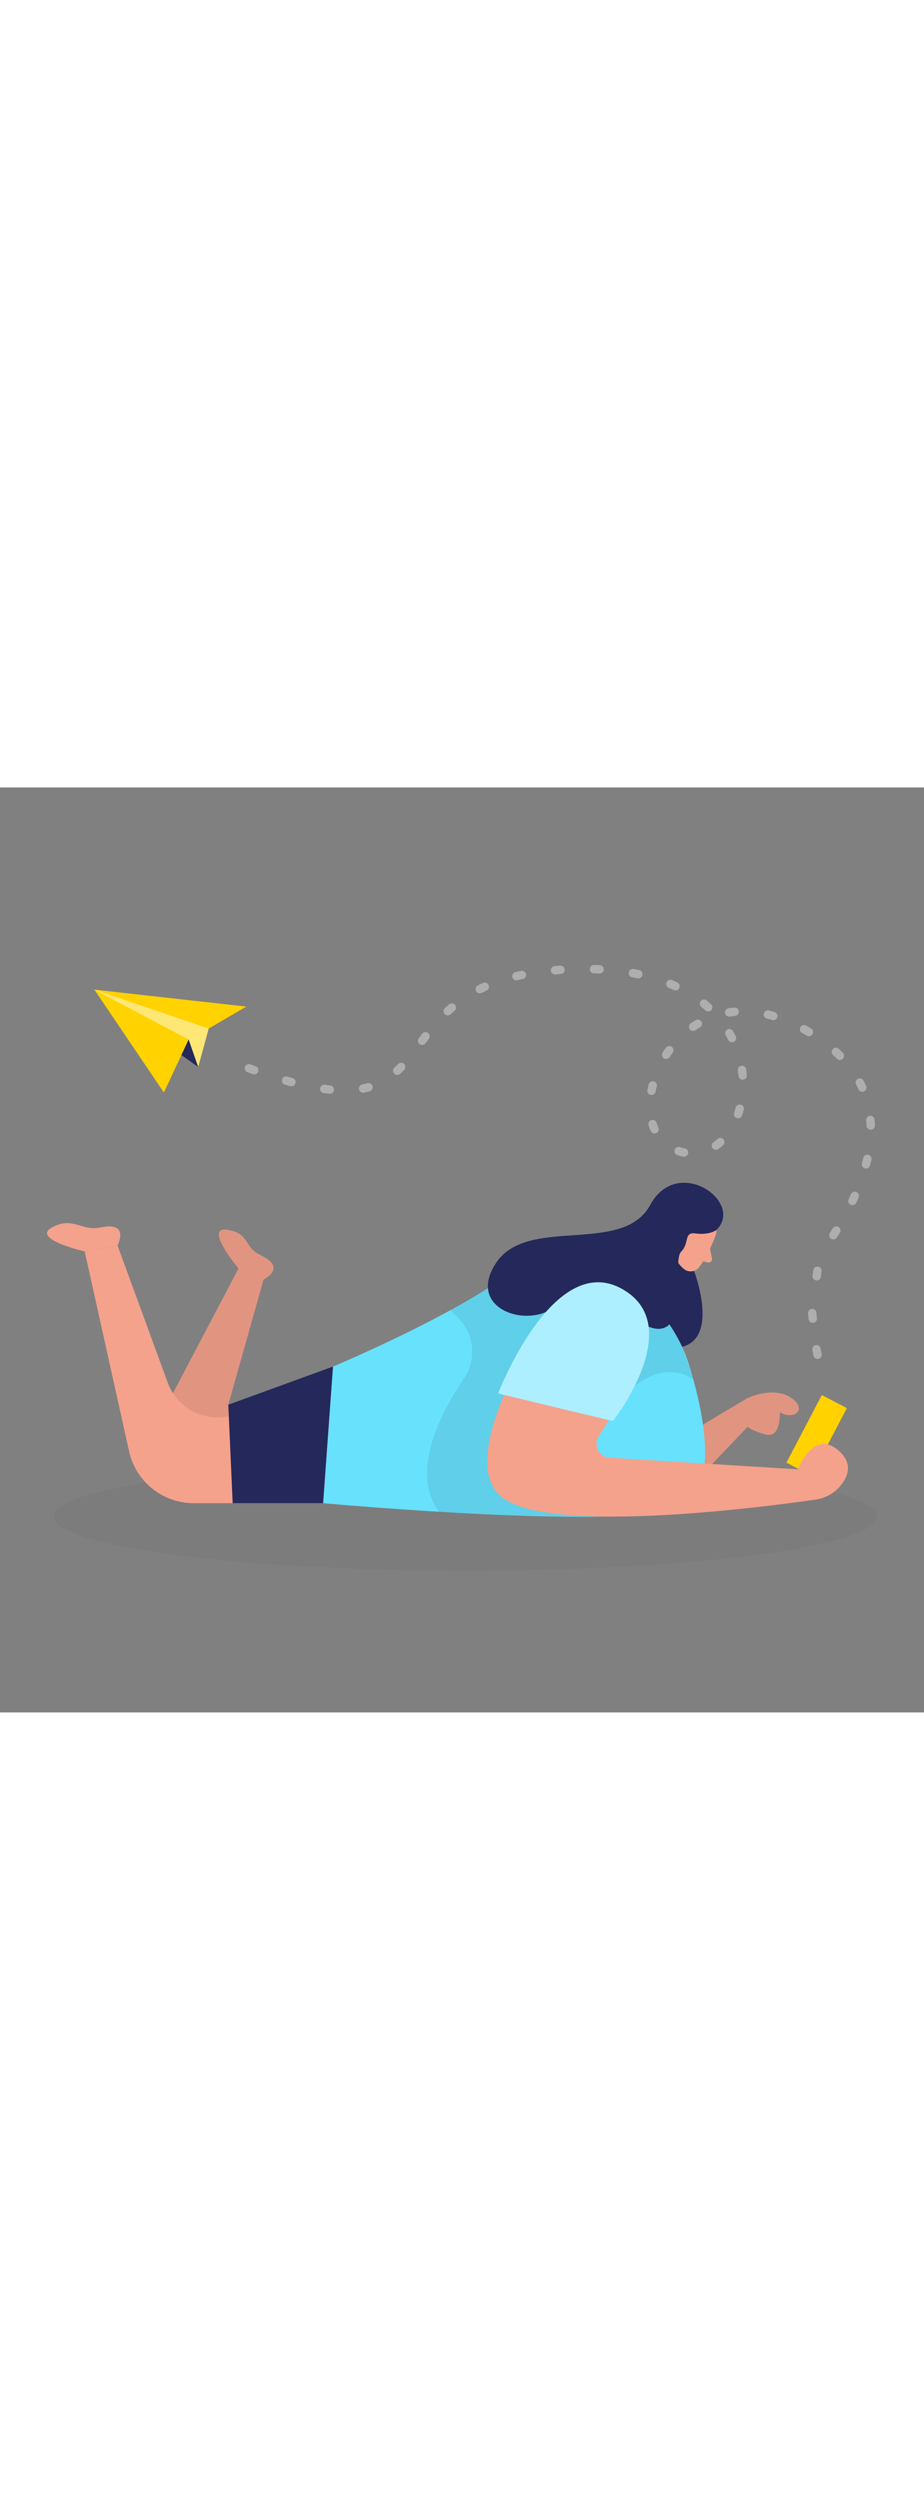 <svg id="_0101_chatting" xmlns="http://www.w3.org/2000/svg" viewBox="0 0 500 500" data-imageid="chatting-1-66" imageName="Chatting 1" class="illustrations_image" style="width: 185px;"><rect x="0" y="0" width="500" height="500" fill="#808080" stroke="none"/><defs><style>.cls-1_chatting-1-66{opacity:.45;}.cls-1_chatting-1-66,.cls-2_chatting-1-66,.cls-3_chatting-1-66,.cls-4_chatting-1-66,.cls-5_chatting-1-66{fill:none;}.cls-6_chatting-1-66{fill:#fff;}.cls-7_chatting-1-66{fill:#f4a28c;}.cls-2_chatting-1-66{opacity:.46;}.cls-8_chatting-1-66{fill:#ce8172;}.cls-9_chatting-1-66{fill:#e6e6e6;}.cls-3_chatting-1-66{opacity:.03;}.cls-4_chatting-1-66{opacity:.08;}.cls-5_chatting-1-66{opacity:.31;}.cls-10_chatting-1-66{fill:#24285b;}.cls-11_chatting-1-66{fill:#000001;}.cls-12_chatting-1-66{fill:#ffd200;}.cls-13_chatting-1-66{fill:#68e1fd;}</style></defs><g id="sd_chatting-1-66" class="cls-3_chatting-1-66"><ellipse class="cls-11_chatting-1-66" cx="251.91" cy="394.13" rx="222.65" ry="29.25"/></g><g id="person_chatting-1-66"><path class="cls-7_chatting-1-66" d="m356.98,358.44l47.32-28.27s13.25-6.55,23.1-.68,3.05,12.97-5.39,8.27c0,0,.67,14.04-7.46,12.02-8.13-2.02-9.93-4.3-9.93-4.3l-35.72,37.49-11.92-24.53Z"/><g class="cls-4_chatting-1-66"><path class="cls-11_chatting-1-66" d="m356.98,358.44l47.32-28.27s13.25-6.55,23.1-.68,3.05,12.97-5.39,8.27c0,0,.67,14.04-7.46,12.02-8.13-2.02-9.93-4.3-9.93-4.3l-35.72,37.49-11.92-24.53Z"/></g><path class="cls-10_chatting-1-66" d="m375.54,261.29s14.99,38.85-9,41.52-18.63-41.71-5.29-50c13.34-8.28,14.29,8.47,14.29,8.47Z"/><path class="cls-7_chatting-1-66" d="m123.54,333.66l19.05-67.59c7.65-4.4,7.39-8.98-1.81-13.4-9.28-4.47-5.24-11.69-17.99-13.58-12.74-1.89,6.28,20.94,6.28,20.94h0l-38.75,73.63,8.3,23.73,77.15,16.61,3.74-51.67-55.98,11.34Z"/><g class="cls-4_chatting-1-66"><path class="cls-11_chatting-1-66" d="m123.54,333.66l19.05-67.59c7.65-4.4,7.39-8.98-1.81-13.4-9.28-4.47-5.24-11.69-17.99-13.58-12.74-1.89,6.28,20.94,6.28,20.94h0l-38.75,73.63,8.3,23.73,77.15,16.61,3.74-51.67-55.98,11.34Z"/></g><path class="cls-7_chatting-1-66" d="m387.06,242.62s-3.92,10.77-8.87,16.85c-2.01,2.46-5.69,2.84-8.12.8-3.02-2.54-6.38-6.84-4.98-12.87l1.12-10.52s.93-6.57,8.75-8.06c7.82-1.49,14.82,7.36,12.1,13.81Z"/><polygon class="cls-7_chatting-1-66" points="366.33 238.62 337.14 262.27 351.32 277.42 366.48 254.72 366.33 238.62"/><path class="cls-7_chatting-1-66" d="m384.24,249.28l1.03,5.35c.26,1.32-.95,2.46-2.26,2.13l-4.32-1.1,5.55-6.38Z"/><g class="cls-5_chatting-1-66"><path class="cls-8_chatting-1-66" d="m366.02,255.4s-1.44-2.54-1.13-8.54c0,0-5.75,5.19-2.79,14.43l3.93-5.89Z"/></g><path class="cls-7_chatting-1-66" d="m371.75,244.47s1.79-4.04-1.37-5.13c-3.15-1.09-5.76,4.73-1.93,7.17l3.29-2.04Z"/><path class="cls-7_chatting-1-66" d="m372.65,243.57s1.31-4.95-2.78-5.64c-4.09-.69-6.13,4.92-2.17,8.91l4.94-3.28Z"/><path class="cls-13_chatting-1-66 targetColor" d="m359.42,286.35h0c6,7.81,10.57,16.61,13.5,26.02,6.69,21.42,15.44,59.2,0,74.52-16.65,16.52-198.08,0-198.08,0l5.34-73.85s53.99-22.51,87.64-44.87c39.31-26.12,67.59-16.12,84.98,9.09,2.13,3.09,4.34,6.12,6.62,9.09Z" style="fill: rgb(104, 225, 253);"/><g class="cls-4_chatting-1-66"><path class="cls-11_chatting-1-66" d="m343.43,323.53s17-14.57,31.83-3.22c0,0-6.24-21.42-13.06-30.09-6.81-8.67-29.55-1.81-18.77,33.31Z"/></g><g class="cls-4_chatting-1-66"><path class="cls-11_chatting-1-66" d="m263.99,270.66l-20.31,11.92s1.73,1.61,4.54,4.5c8.48,8.73,9.76,22.24,2.92,32.3-12.79,18.81-29.34,50.6-13.6,72.14,0,0,83.5,5.06,114.95,1.11l-42.36-47.55,17.55-42.15-22.92-33.37-40.75,1.1Z"/></g><path class="cls-7_chatting-1-66" d="m174.84,386.89h-70.06c-16.77,0-31.29-11.65-34.93-28.02l-24.02-108.08,17.79-3.15,27.16,74.12c4.59,12.51,17.21,20.2,30.43,18.54l57.52-7.24-3.89,53.83Z"/><path class="cls-10_chatting-1-66" d="m387.66,239.2s-3.68,2.93-11.45,1.85c-6.27-.87-3.08,5.38-7.59,9.82-1.96,1.93-1.51,8.43-2.08,10.72-1.81,7.29,3.15,29.63-9.3,31-12.46,1.37-40.68-27.61-55.33-13.29-14.66,14.32-50.54,3-33.34-22.48,17.2-25.48,68.32-3.71,83.25-31.11s51.15-1.48,35.85,13.5Z"/><polygon class="cls-10_chatting-1-66" points="180.18 313.04 123.54 333.66 125.91 386.89 174.84 386.89 180.18 313.04"/><path class="cls-7_chatting-1-66" d="m45.83,250.8s-29.06-6.68-17.79-12.92c11.27-6.24,16.02,2.09,26.1,0,10.08-2.09,13.05,1.47,9.49,9.77l-17.79,3.15Z"/><rect class="cls-12_chatting-1-66" x="434.25" y="329.63" width="15.29" height="41.25" transform="translate(212.67 -164.93) rotate(27.61)"/><path class="cls-7_chatting-1-66" d="m332.69,271.85c-14.82-3.9-30.42,2.85-38.47,15.89-16.01,25.91-42.82,75.93-24.23,94.55,22.43,22.47,142.18,6.84,171.19,2.68,5.38-.77,10.36-3.44,13.77-7.67,3.97-4.93,6.65-11.91-.96-18.68-13.89-12.35-22.17,9.96-22.17,9.96l-102.06-6.3c-5.72-.35-8.92-6.75-5.77-11.54,14.35-21.86,41.65-70.22,8.71-78.88Z"/><path class="cls-13_chatting-1-66 targetColor" d="m269.56,327.57l62.1,14.94s41.12-52.29,4.19-71.84c-36.93-19.55-66.29,56.9-66.29,56.9Z" style="fill: rgb(104, 225, 253);"/><g class="cls-2_chatting-1-66"><path class="cls-6_chatting-1-66" d="m269.56,327.57l62.1,14.94s41.12-52.29,4.19-71.84c-36.93-19.55-66.29,56.9-66.29,56.9Z"/></g></g><g id="send_mail_chatting-1-66"><g class="cls-1_chatting-1-66"><path class="cls-9_chatting-1-66" d="m444.34,307.88c-.33.52-.87.91-1.52,1.02-1.23.22-2.41-.6-2.63-1.84,0-.02-.19-1.06-.58-2.93-.25-1.23.53-2.43,1.76-2.68s2.43.53,2.68,1.76c.41,1.97.6,3.06.6,3.06.1.58-.02,1.15-.31,1.61Zm-2.86-19.19c-.37.4-.88.67-1.46.72-1.25.12-2.35-.8-2.47-2.05-.09-.97-.19-1.97-.29-2.99-.13-1.25.78-2.36,2.02-2.49,1.25-.13,2.36.78,2.49,2.02.11,1.04.21,2.05.3,3.04.06.66-.17,1.29-.59,1.75Zm1.58-22.48c-.42.24-.92.35-1.44.28-1.24-.17-2.1-1.32-1.93-2.56.14-.98.27-1.97.4-2.97.16-1.24,1.3-2.12,2.54-1.96,1.24.16,2.12,1.3,1.96,2.54-.13,1.02-.27,2.03-.41,3.03-.1.72-.53,1.32-1.12,1.65Zm7.91-21.9c-.42,0-.84-.11-1.22-.35-1.06-.67-1.37-2.07-.7-3.13.53-.84,1.06-1.68,1.59-2.54.66-1.06,2.06-1.4,3.12-.74,1.07.66,1.4,2.05.74,3.12-.54.87-1.08,1.73-1.62,2.59-.43.68-1.17,1.05-1.92,1.05Zm10.3-18.51c-.32,0-.65-.07-.97-.22-1.13-.53-1.62-1.89-1.08-3.02.42-.9.84-1.8,1.24-2.71.51-1.14,1.85-1.66,3-1.15,1.14.51,1.66,1.85,1.15,3-.42.93-.84,1.86-1.28,2.79-.39.82-1.2,1.3-2.05,1.3Zm7.35-19.83c-.19,0-.38-.02-.57-.07-1.21-.32-1.94-1.56-1.62-2.77.25-.95.48-1.91.7-2.86.27-1.22,1.48-2,2.71-1.72,1.22.27,1.99,1.49,1.72,2.71-.23,1-.47,2.01-.73,3.01-.27,1.02-1.19,1.7-2.19,1.7Zm-98.45-6.38c-.14,0-.28-.01-.43-.04-.31-.06-.62-.12-.94-.2-.77-.18-1.53-.38-2.25-.61-1.19-.38-1.85-1.66-1.47-2.85s1.66-1.85,2.85-1.47c.61.19,1.24.37,1.88.51.26.06.52.11.78.16,1.23.24,2.04,1.42,1.8,2.65-.21,1.09-1.16,1.84-2.23,1.84Zm17.23-3.73c-.71,0-1.41-.33-1.86-.96-.72-1.02-.48-2.44.55-3.16.74-.52,1.46-1.1,2.16-1.72.93-.84,2.37-.75,3.2.18.83.93.75,2.37-.18,3.2-.82.74-1.69,1.42-2.57,2.04-.4.28-.85.41-1.3.41Zm-33.2-8.8c-.87,0-1.7-.5-2.08-1.35-.43-.98-.82-2.02-1.15-3.08-.37-1.2.3-2.47,1.5-2.84,1.2-.37,2.47.3,2.84,1.5.28.89.6,1.76.96,2.58.51,1.15-.01,2.49-1.16,2.99-.3.13-.61.19-.91.19Zm116.97-2.04c-1.22,0-2.23-.97-2.27-2.19-.03-.97-.09-1.94-.17-2.91-.1-1.25.83-2.34,2.07-2.45,1.26-.1,2.34.83,2.45,2.07.09,1.04.15,2.08.18,3.13.04,1.25-.94,2.3-2.19,2.34-.03,0-.05,0-.07,0Zm-71.79-6.2c-.25,0-.5-.04-.74-.13-1.18-.41-1.81-1.7-1.4-2.89.31-.9.59-1.81.85-2.74.33-1.21,1.58-1.92,2.79-1.59,1.21.33,1.92,1.58,1.59,2.79-.28,1.02-.6,2.04-.94,3.03-.32.94-1.2,1.53-2.14,1.53Zm-46.83-12.56c-.14,0-.28-.01-.42-.04-1.23-.23-2.04-1.42-1.81-2.65.19-1.03.42-2.06.68-3.09.31-1.21,1.54-1.95,2.75-1.64,1.21.31,1.95,1.54,1.64,2.75-.24.94-.44,1.88-.62,2.82-.21,1.09-1.16,1.85-2.23,1.85Zm-174.09-.69c-.08,0-.16,0-.23-.01-1-.1-2.02-.22-3.07-.36-1.24-.17-2.11-1.31-1.95-2.55.17-1.24,1.32-2.11,2.55-1.95,1,.13,1.98.25,2.93.35,1.25.13,2.15,1.24,2.03,2.49-.12,1.17-1.1,2.04-2.25,2.04Zm18.02-.55c-1.06,0-2-.74-2.22-1.82-.25-1.23.54-2.42,1.77-2.67.94-.19,1.87-.41,2.76-.67,1.2-.34,2.46.36,2.8,1.57.34,1.21-.36,2.46-1.57,2.8-1,.28-2.04.53-3.09.75-.15.03-.3.05-.45.05Zm270.09-.51c-.87,0-1.7-.5-2.07-1.34-.39-.87-.81-1.74-1.26-2.61-.58-1.11-.14-2.48.97-3.06,1.12-.58,2.48-.14,3.06.97.49.94.94,1.89,1.37,2.84.51,1.14,0,2.49-1.14,3-.3.13-.62.2-.93.2Zm-308.85-2.99c-.2,0-.39-.03-.59-.08-.97-.26-1.95-.53-2.95-.82-1.2-.34-1.9-1.6-1.56-2.8.34-1.2,1.6-1.9,2.8-1.56.97.28,1.94.55,2.88.8,1.21.33,1.93,1.57,1.6,2.78-.27,1.01-1.19,1.68-2.19,1.68Zm244.15-3.57c-1.17,0-2.16-.89-2.26-2.08-.08-.96-.19-1.92-.32-2.88-.18-1.24.69-2.39,1.93-2.56,1.23-.17,2.39.69,2.56,1.93.15,1.05.27,2.09.35,3.13.11,1.25-.82,2.35-2.07,2.45-.06,0-.13,0-.19,0Zm-186.93-2.51c-.61,0-1.22-.24-1.66-.72-.85-.92-.8-2.35.12-3.21.7-.65,1.39-1.33,2.06-2.03.87-.91,2.3-.93,3.21-.07.9.87.93,2.3.07,3.21-.73.76-1.48,1.5-2.24,2.21-.44.41-.99.61-1.54.61Zm-77.37-.34c-.25,0-.51-.04-.77-.14-.94-.34-1.89-.69-2.86-1.04-1.18-.43-1.78-1.74-1.34-2.91.43-1.17,1.74-1.77,2.91-1.34.95.35,1.89.69,2.82,1.03,1.18.42,1.79,1.72,1.37,2.9-.33.93-1.2,1.5-2.13,1.5Zm316.93-7.81c-.58,0-1.16-.22-1.6-.66-.68-.68-1.39-1.35-2.12-2.02-.92-.85-.99-2.28-.14-3.2.85-.92,2.28-.99,3.2-.14.78.71,1.53,1.43,2.26,2.15.89.88.89,2.32,0,3.21-.44.44-1.02.67-1.61.67Zm-94.03-.52c-.42,0-.85-.12-1.23-.36-1.05-.68-1.35-2.08-.68-3.14.57-.88,1.16-1.74,1.78-2.6.73-1.01,2.15-1.24,3.17-.51,1.01.73,1.24,2.15.51,3.17-.57.79-1.12,1.59-1.64,2.4-.43.67-1.16,1.04-1.91,1.04Zm-132.05-7.59c-.47,0-.95-.15-1.36-.45-1-.75-1.2-2.17-.45-3.18.6-.8,1.22-1.61,1.84-2.43.76-.99,2.18-1.18,3.18-.42.99.76,1.18,2.19.42,3.18-.61.8-1.22,1.6-1.81,2.39-.45.59-1.13.91-1.82.91Zm167.68-1.45c-.83,0-1.62-.45-2.02-1.24-.44-.85-.9-1.7-1.39-2.54-.63-1.08-.26-2.47.82-3.1,1.08-.63,2.47-.26,3.1.82.53.91,1.03,1.84,1.51,2.76.57,1.12.12,2.48-.99,3.05-.33.17-.68.25-1.03.25Zm41.6-3.24c-.4,0-.8-.1-1.17-.33-.86-.52-1.71-1.01-2.55-1.49-1.09-.61-1.48-2-.87-3.09.61-1.09,2-1.48,3.09-.87.88.5,1.77,1.02,2.67,1.56,1.07.65,1.42,2.04.77,3.11-.43.71-1.18,1.1-1.94,1.1Zm-62.63-2.87c-.72,0-1.43-.34-1.87-.99-.71-1.03-.44-2.45.59-3.15.87-.59,1.75-1.16,2.66-1.71,1.08-.64,2.47-.29,3.11.78.64,1.07.29,2.47-.78,3.11-.83.49-1.64,1.01-2.43,1.56-.39.27-.84.4-1.28.4Zm43.4-5.82c-.21,0-.43-.03-.65-.09-.95-.28-1.89-.54-2.82-.76-1.22-.3-1.96-1.53-1.66-2.74.3-1.22,1.53-1.96,2.74-1.66,1,.25,2,.52,3.02.82,1.2.36,1.89,1.62,1.53,2.82-.29.99-1.2,1.62-2.17,1.62Zm-23.91-1.93c-1.1,0-2.07-.8-2.24-1.92-.19-1.24.66-2.4,1.9-2.59,1.03-.16,2.08-.29,3.14-.38,1.24-.11,2.35.81,2.46,2.06.11,1.25-.81,2.35-2.06,2.46-.97.09-1.92.2-2.86.35-.12.02-.23.03-.35.03Zm-152.3-.64c-.61,0-1.22-.24-1.66-.72-.85-.92-.8-2.35.12-3.21.75-.7,1.52-1.39,2.32-2.07.95-.81,2.38-.7,3.2.25.81.95.7,2.38-.25,3.2-.75.64-1.48,1.29-2.18,1.95-.44.41-.99.61-1.54.61Zm140.97-2.13c-.54,0-1.08-.19-1.51-.58-.71-.64-1.45-1.27-2.21-1.89-.97-.79-1.12-2.22-.33-3.19s2.22-1.12,3.19-.33c.82.67,1.61,1.35,2.38,2.03.93.84,1.01,2.27.17,3.2-.45.5-1.07.75-1.69.75Zm-123.64-9.82c-.83,0-1.64-.46-2.03-1.26-.56-1.12-.1-2.48,1.02-3.04.91-.45,1.85-.89,2.8-1.33,1.14-.51,2.49,0,3,1.14.51,1.14,0,2.49-1.14,3-.91.41-1.79.83-2.65,1.25-.32.16-.67.24-1.01.24Zm105.94-1.6c-.32,0-.64-.07-.94-.21-.88-.4-1.78-.79-2.7-1.17-1.16-.48-1.71-1.81-1.23-2.96.48-1.16,1.8-1.7,2.96-1.23.97.4,1.92.81,2.85,1.24,1.14.52,1.64,1.87,1.12,3.01-.38.83-1.2,1.33-2.06,1.33Zm-86.08-5.41c-1.03,0-1.96-.7-2.2-1.75-.29-1.22.46-2.44,1.68-2.73.98-.23,1.98-.46,3-.67,1.23-.26,2.43.53,2.69,1.75s-.53,2.43-1.75,2.69c-.98.21-1.94.42-2.89.65-.18.04-.35.06-.53.06Zm65.99-1.06c-.15,0-.31-.02-.47-.05-.96-.2-1.93-.39-2.91-.57-1.23-.23-2.05-1.41-1.82-2.64.23-1.23,1.4-2.05,2.64-1.82,1.02.19,2.03.39,3.02.59,1.23.26,2.01,1.46,1.75,2.69-.22,1.07-1.17,1.8-2.22,1.8Zm-45.13-2.15c-1.17,0-2.16-.89-2.26-2.08-.1-1.25.82-2.34,2.07-2.45,1-.08,2.02-.16,3.05-.23,1.22-.09,2.33.86,2.41,2.11.08,1.25-.86,2.33-2.11,2.41-1.01.07-2,.14-2.97.22-.06,0-.13,0-.19,0Zm24.16-.46s-.08,0-.11,0c-.98-.05-1.98-.09-2.98-.12-1.25-.04-2.23-1.09-2.2-2.34.04-1.25,1.08-2.26,2.34-2.2,1.03.03,2.05.07,3.06.12,1.25.06,2.22,1.13,2.15,2.38-.06,1.21-1.06,2.16-2.26,2.16Z"/></g><polygon class="cls-12_chatting-1-66" points="112.94 130.32 133.32 118.44 51.06 109.28 88.68 164.91 102.07 136.27 112.94 130.32"/><polygon class="cls-12_chatting-1-66" points="112.94 130.32 107.24 151.1 102.07 136.27 51.06 109.28 112.94 130.32"/><g class="cls-2_chatting-1-66"><polygon class="cls-6_chatting-1-66" points="112.94 130.32 107.24 151.1 102.07 136.27 51.06 109.28 112.94 130.32"/></g><polygon class="cls-10_chatting-1-66" points="107.24 151.1 98.16 144.64 102.07 136.27 107.24 151.1"/></g></svg>
